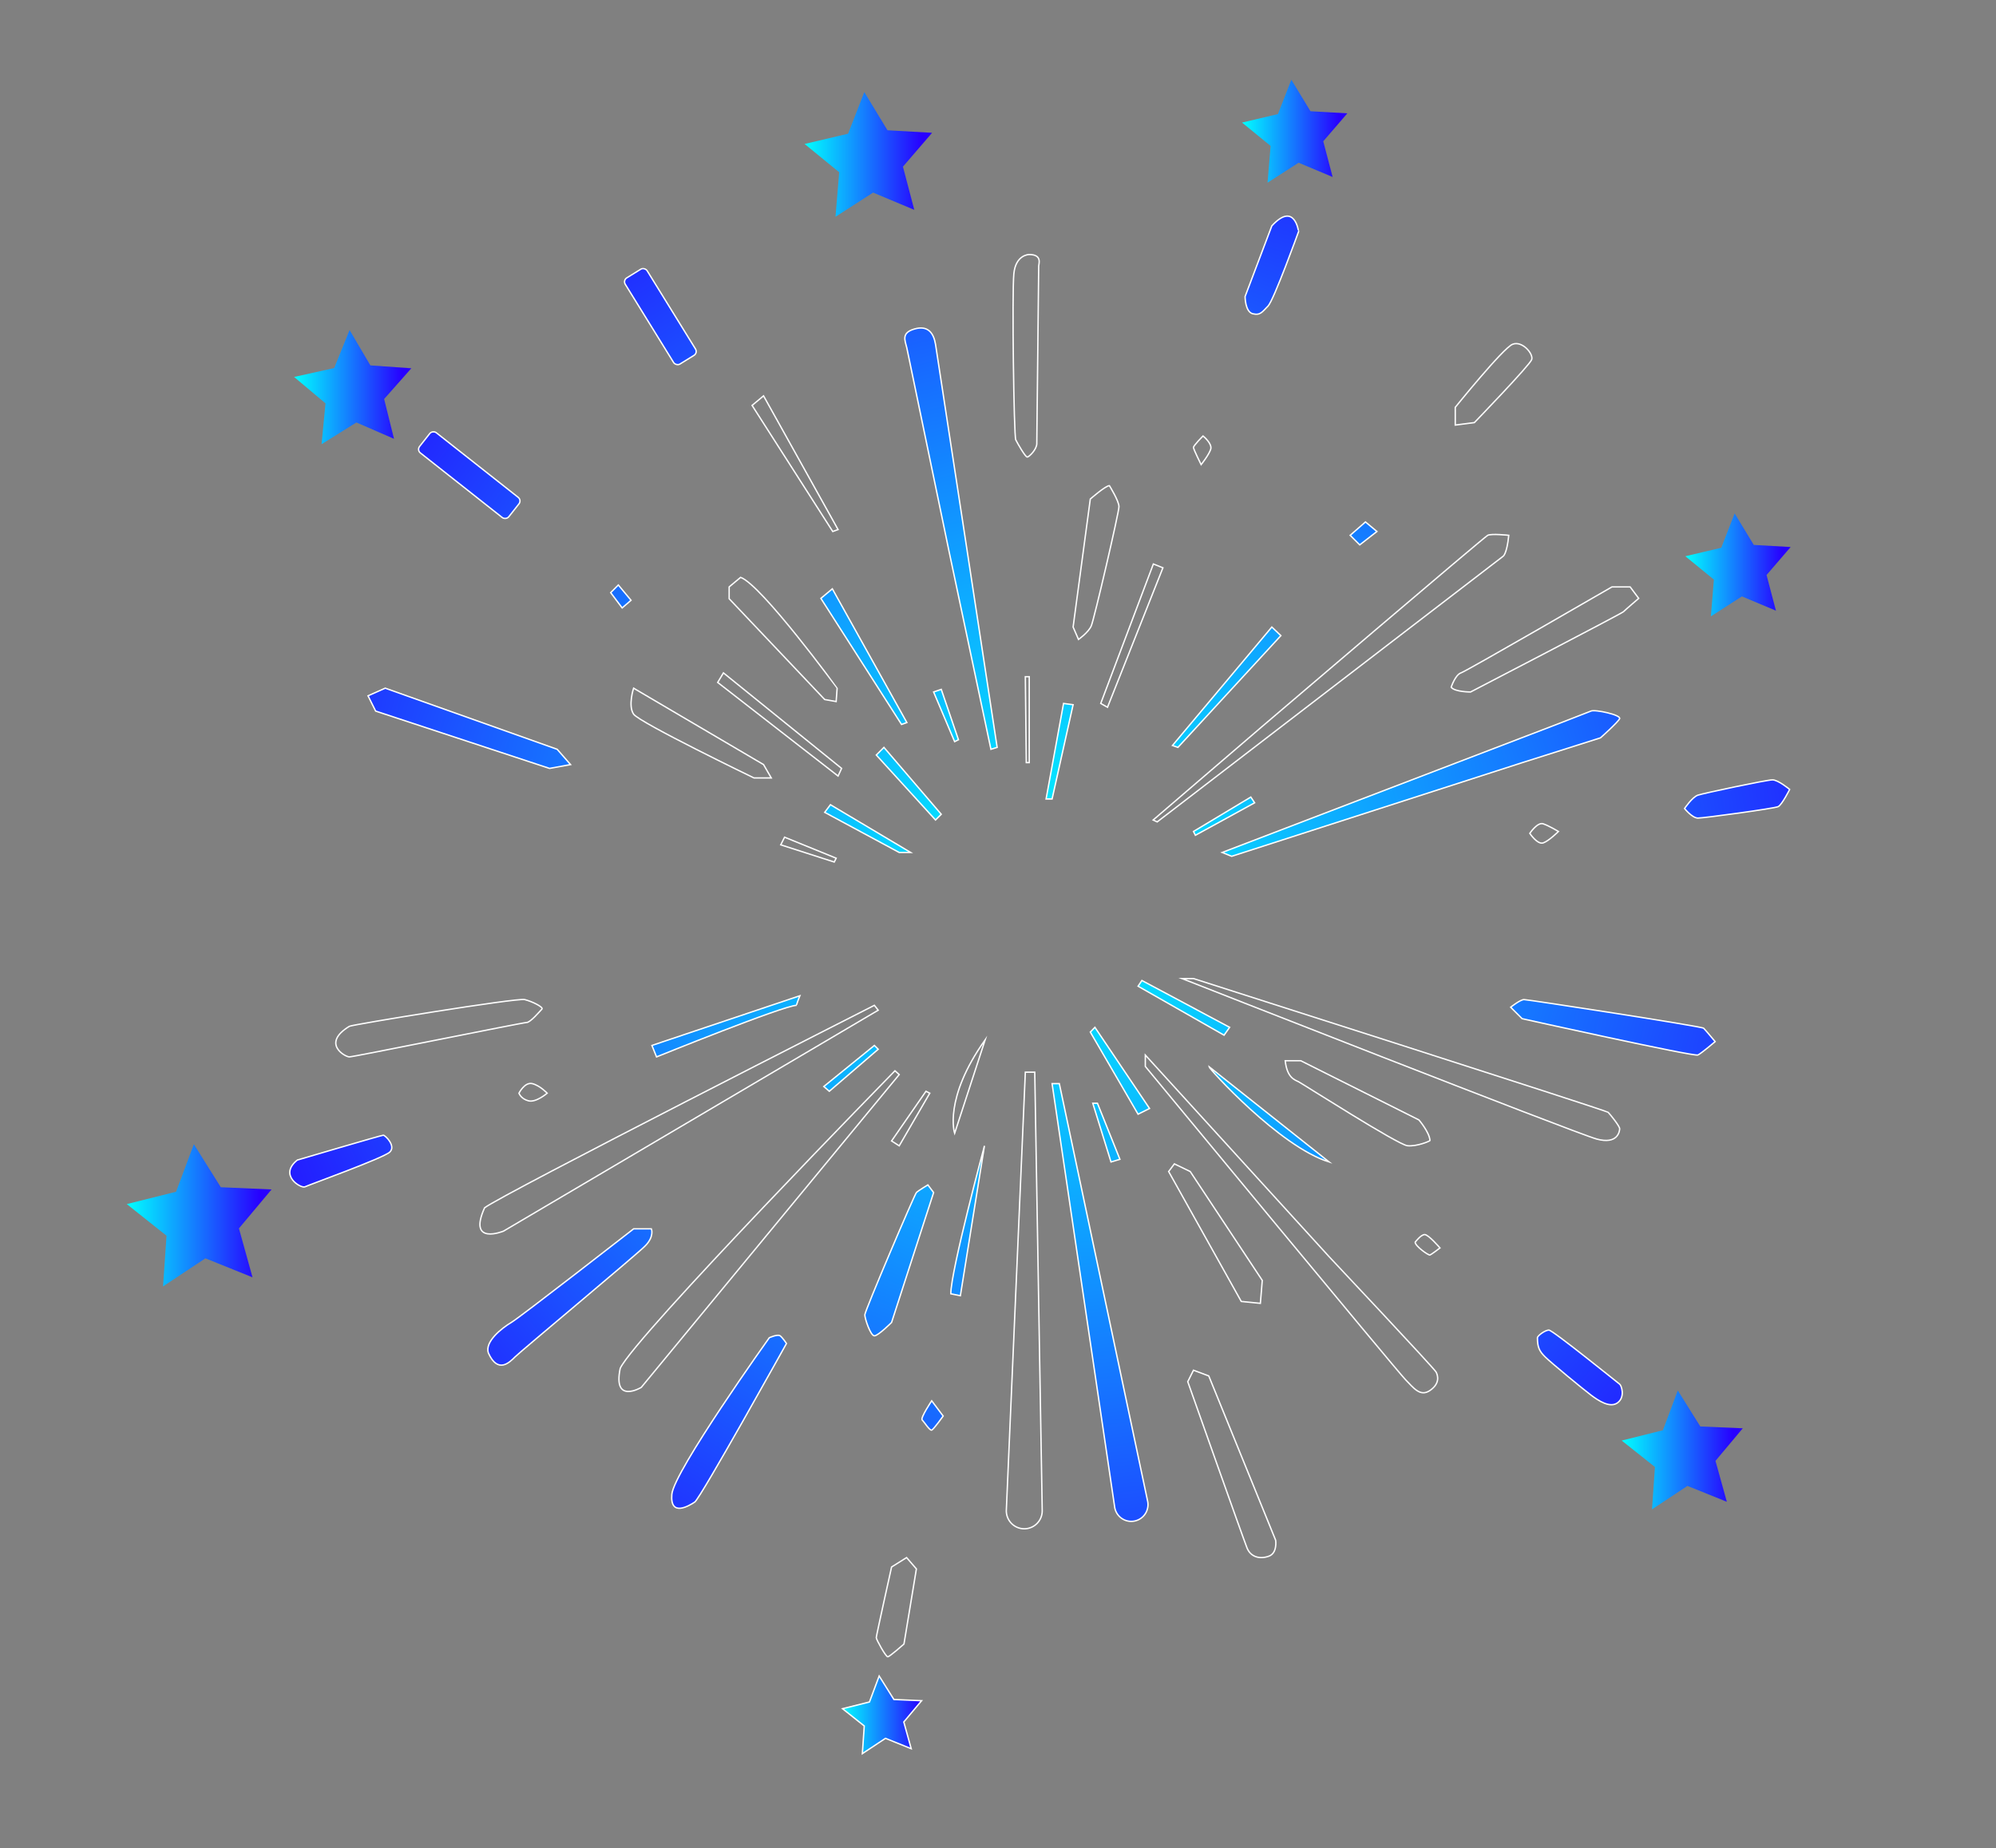<svg id="Layer_3" data-name="Layer 3" xmlns="http://www.w3.org/2000/svg" xmlns:xlink="http://www.w3.org/1999/xlink" viewBox="0 0 2924.73 2708.63"><rect x="0" y="0" width="2924.73" height="2708.63" fill="#808080" stroke="none"/><defs><style>.cls-1{fill:url(#linear-gradient);}.cls-2{fill:url(#linear-gradient-2);}.cls-3{fill:url(#linear-gradient-3);}.cls-4{fill:url(#linear-gradient-4);}.cls-5{fill:url(#linear-gradient-5);}.cls-6{fill:url(#linear-gradient-6);}.cls-10,.cls-11,.cls-7,.cls-8,.cls-9{stroke:#fff;stroke-miterlimit:10;stroke-width:2px;}.cls-7{fill:url(#linear-gradient-7);}.cls-8{fill:url(#radial-gradient);}.cls-9{fill:url(#radial-gradient-2);}.cls-10{fill:url(#radial-gradient-3);}.cls-11{fill:url(#radial-gradient-54);}</style><linearGradient id="linear-gradient" x1="430.94" y1="567.33" x2="602.72" y2="567.33" gradientUnits="userSpaceOnUse"><stop offset="0" stop-color="aqua"/><stop offset="0.92" stop-color="#2800ff"/></linearGradient><linearGradient id="linear-gradient-2" x1="1179" y1="226.31" x2="1365.78" y2="226.31" xlink:href="#linear-gradient"/><linearGradient id="linear-gradient-3" x1="1819.94" y1="192.27" x2="1974.23" y2="192.27" xlink:href="#linear-gradient"/><linearGradient id="linear-gradient-4" x1="2469.52" y1="827.85" x2="2623.81" y2="827.85" xlink:href="#linear-gradient"/><linearGradient id="linear-gradient-5" x1="185.77" y1="1781.04" x2="397.93" y2="1781.04" xlink:href="#linear-gradient"/><linearGradient id="linear-gradient-6" x1="2376.27" y1="2124.89" x2="2553.66" y2="2124.89" xlink:href="#linear-gradient"/><linearGradient id="linear-gradient-7" x1="1234.58" y1="2513.11" x2="1350.44" y2="2513.11" gradientUnits="userSpaceOnUse"><stop offset="0" stop-color="aqua"/><stop offset="1" stop-color="#2800ff"/></linearGradient><radialGradient id="radial-gradient" cx="1540.03" cy="1301.31" r="1346.62" gradientTransform="translate(808.42 -274.83) rotate(51.73)" xlink:href="#linear-gradient-7"/><radialGradient id="radial-gradient-2" cx="1540.03" cy="1301.31" r="1346.62" gradientTransform="translate(388.36 -439.39) rotate(31.71)" xlink:href="#linear-gradient-7"/><radialGradient id="radial-gradient-3" cx="1540.03" cy="1301.31" r="1346.62" xlink:href="#linear-gradient-7"/><radialGradient id="radial-gradient-54" cx="1540.03" cy="1301.46" r="1346.46" xlink:href="#linear-gradient-7"/></defs><polygon class="cls-1" points="512.22 483.69 542.73 535.5 602.72 539.74 562.87 584.77 577.37 643.13 522.23 619.15 471.2 650.98 476.98 591.12 430.94 552.43 489.65 539.42 512.22 483.69"/><polygon class="cls-2" points="1266.45 134.96 1300.43 190.91 1365.79 194.64 1323.07 244.25 1339.72 307.55 1279.35 282.26 1224.28 317.66 1229.68 252.42 1179 210.99 1242.71 195.96 1266.45 134.96"/><polygon class="cls-3" points="1892.18 116.82 1920.25 163.03 1974.23 166.11 1938.95 207.09 1952.7 259.38 1902.83 238.49 1857.35 267.73 1861.81 213.84 1819.94 179.62 1872.57 167.21 1892.18 116.82"/><polygon class="cls-4" points="2541.76 752.39 2569.82 798.61 2623.81 801.69 2588.53 842.66 2602.28 894.96 2552.41 874.06 2506.93 903.3 2511.38 849.41 2469.52 815.19 2522.15 802.78 2541.76 752.39"/><polygon class="cls-5" points="284.05 1676.84 323.55 1739.94 397.93 1743.17 350.12 1800.24 370.03 1871.98 300.98 1844.14 238.91 1885.24 244.04 1810.98 185.78 1764.64 257.99 1746.58 284.05 1676.84"/><polygon class="cls-6" points="2458.45 2037.76 2491.47 2090.52 2553.66 2093.22 2513.69 2140.94 2530.33 2200.92 2472.6 2177.65 2420.7 2212.01 2424.99 2149.91 2376.27 2111.18 2436.66 2096.07 2458.45 2037.76"/><polygon class="cls-7" points="1288.25 2456.21 1309.82 2490.67 1350.44 2492.43 1324.33 2523.59 1335.2 2562.77 1297.5 2547.57 1263.6 2570.01 1266.4 2529.46 1234.58 2504.16 1274.02 2494.29 1288.25 2456.21"/><rect class="cls-8" x="668.8" y="613.11" width="37.69" height="166.45" rx="6.73" transform="translate(-284.96 804.91) rotate(-51.73)"/><rect class="cls-9" x="948.79" y="389.75" width="37.69" height="148.39" rx="6.73" transform="translate(-99.4 577.93) rotate(-31.71)"/><polygon class="cls-10" points="539.25 1019.73 550.45 1042.12 805.24 1126.12 836.04 1120.52 816.44 1098.12 564.45 1008.53 539.25 1019.73"/><path class="cls-10" d="M928.4,1008.53s-8.43,25.73,0,38.06,176.43,93.53,176.43,93.53h25.31l-11.31-19.6Z"/><polygon class="cls-10" points="894.84 868.53 911.64 890.93 924.65 879.73 906.04 857.33 894.84 868.53"/><polygon class="cls-10" points="1051.63 1000.13 1228.03 1137.32 1233.18 1126.12 1060.03 986.13 1051.63 1000.13"/><polygon class="cls-10" points="1208.43 1190.52 1216.83 1179.32 1334.42 1249.32 1317.6 1249.32 1208.43 1190.52"/><polygon class="cls-10" points="1149.63 1226.92 1144.03 1238.12 1222.43 1263.32 1225.23 1257.72 1149.63 1226.92"/><polygon class="cls-10" points="1295.22 1095.32 1284.03 1106.52 1370.82 1201.72 1379.22 1193.32 1295.22 1095.32"/><path class="cls-10" d="M1085.23,846.13l-16.8,14v17.31l140,147.73,16.8,2.95,1.43-19.59S1116,857.33,1085.23,846.13Z"/><polygon class="cls-10" points="1202.83 876.93 1219.63 862.93 1328.82 1058.92 1321.01 1061.72 1202.83 876.93"/><polygon class="cls-10" points="1102.03 594.14 1118.83 580.14 1228.03 776.13 1220.21 778.93 1102.03 594.14"/><polygon class="cls-10" points="1368.02 1014.13 1379.22 1010.28 1404.42 1084.12 1398.82 1086.92 1368.02 1014.13"/><polygon class="cls-10" points="1502.42 991.73 1508.16 991.73 1508.16 1117.66 1503.81 1117.66 1502.42 991.73"/><path class="cls-10" d="M1452,1098.12l9.12-2.8s-87.52-574-90.32-590.78-11.2-28-30.8-22.4-14,16.47-11.2,27.84l61.6,296.95Z"/><path class="cls-10" d="M1508,373s-19.6,0-22.4,28,0,238,2.8,243.59,14,25.2,16.8,25.2,14-11.2,14-19.6,2.8-257.59,2.8-260.39S1527.62,373,1508,373Z"/><path class="cls-10" d="M1863.6,331l-39.19,103.6s0,22.4,11.2,25.2,14-2.8,22.39-11.2,44.8-109.2,44.8-109.2S1897.2,294.55,1863.6,331Z"/><path class="cls-10" d="M1625.61,711.74c-5.6,0-28,19.6-28,19.6l-25.19,187.59,7.9,18.2s14.49-10.21,18.69-19.81,40.6-166.39,40.6-174.78S1625.61,711.74,1625.61,711.74Z"/><polygon class="cls-10" points="1558.42 1030.92 1572.41 1032.78 1541.62 1170.92 1532.83 1170.92 1558.42 1030.92"/><polygon class="cls-10" points="1690.01 826.53 1704.01 832.13 1622.81 1036.53 1612.9 1030.92 1690.01 826.53"/><polygon class="cls-10" points="1863.6 918.93 1876.86 931.53 1726.03 1095.32 1718.01 1092.52 1863.6 918.93"/><path class="cls-10" d="M1695.61,1204.52l506.78-389.19s5.6-2.8,8.4-30.8c0,0-25.32-2.8-30.86,0s-330.33,280-330.33,280l-159.88,137.2Z"/><polygon class="cls-10" points="1748.81 1218.52 1832.81 1168.12 1838.4 1176.52 1751.61 1224.12 1748.81 1218.52"/><path class="cls-10" d="M2126.39,1007.13s6-18.2,14.4-21,221.2-126,221.2-126h26.66l12.53,16.8s-19.59,16.8-22.39,19.6-224,117.6-224,117.6S2131.59,1014.13,2126.39,1007.13Z"/><path class="cls-10" d="M2331.19,1042.12c5.6-2.8,44.8,5.6,42,11.2s-28,28-28,28l-114.8,36.4-425.58,137.2-14-5.6,490-187.6Z"/><path class="cls-10" d="M1762.81,638.94s-14,14-14,16.8,11.2,25.2,11.2,25.2,11.2-14,14-22.4S1762.81,638.94,1762.81,638.94Z"/><polygon class="cls-10" points="1978.4 784.53 2000.8 764.93 2017.6 778.93 1992.4 798.53 1978.4 784.53"/><path class="cls-10" d="M2132.39,596.94v26l28-3.61s81.2-84,84-92.4-14-28-28-22.4S2132.39,596.94,2132.39,596.94Z"/><path class="cls-10" d="M2468.38,1184.92s11.2-16.8,19.6-19.6,100.8-22.4,109.2-22.4,25.2,14,25.2,14-11.2,22.4-16.8,25.2-109.2,16.8-117.6,16.8S2468.38,1184.92,2468.38,1184.92Z"/><path class="cls-10" d="M2241.59,1221.32s11.2-16.8,19.6-14,22.4,11.2,22.4,11.2-14,14-22.4,16.8S2241.59,1221.32,2241.59,1221.32Z"/><path class="cls-10" d="M2213.59,1476.11s14-11.2,19.6-11.2,260.39,39.2,263.19,42,16.8,19.6,16.8,19.6-19.6,16.8-25.2,19.6-257.59-53.2-257.59-53.2Z"/><path class="cls-10" d="M1732,1434.11h16.8s604.78,193.19,607.58,196,17.08,20.35,16.94,24.18-2.94,23.42-33.74,15S1732,1434.11,1732,1434.11Z"/><polygon class="cls-10" points="1673.21 1436.91 1801.76 1505.56 1793.61 1517.1 1667.61 1445.31 1673.21 1436.91"/><path class="cls-10" d="M1883.2,1554.51H1906l173.16,86.79s15.52,18.15,16.16,30.07c.64.73-19,9.13-33,7.73s-154-91-159.6-93.8S1886,1579.7,1883.2,1554.51Z"/><path class="cls-10" d="M1771.21,1562.91c0,2.8,103.59,117.59,176.39,140Z"/><path class="cls-10" d="M2073.6,1820.5s8.4-11.2,14-11.2,22.4,19.6,22.4,19.6-12.45,9.5-14.63,10.35S2073.6,1826.1,2073.6,1820.5Z"/><path class="cls-10" d="M2252.79,1960.49c0-2.8,11.2-11.2,16.8-11.2s101.08,77.36,103.74,79.28,8.26,18.72-2.94,27.12-28-2.8-39.2-11.2-58.8-47.6-67.2-56S2252.79,1974.49,2252.79,1960.49Z"/><path class="cls-10" d="M1678.23,1546.21v16.7s370.17,448,381.37,459.18,21.15,25.74,35.77,15.67,11.83-21.27,9-26.87-156.8-169.16-156.8-169.16Z"/><polygon class="cls-10" points="1597.61 1512.51 1604.37 1505.56 1684.41 1624.5 1667.61 1632.9 1597.61 1512.51"/><polygon class="cls-10" points="1712.41 1716.9 1720.81 1705.7 1744.03 1716.9 1849.61 1876.49 1846.81 1910.09 1818.81 1907.29 1712.41 1716.9"/><polygon class="cls-10" points="1601.26 1616.88 1608.09 1616.88 1641.01 1698.97 1627.95 1702.9 1601.26 1616.88"/><path class="cls-10" d="M1740.41,2024.89l8.4-16.8,22.4,8.4,98,240.79s2.8,18.61-9.8,23.3-26.59,1.9-32.19-12.1S1740.41,2024.89,1740.41,2024.89Z"/><path class="cls-10" d="M1541.62,1588.1h10.61L1681.61,2200a24.52,24.52,0,0,1-21.28,29.45h0a24.53,24.53,0,0,1-27-20.79Z"/><path class="cls-10" d="M1502.42,1571.31h13.81l10.93,642.42a26.3,26.3,0,0,1-26.3,26.75h0a26.3,26.3,0,0,1-26.27-27.44Z"/><path class="cls-10" d="M1442.52,1679.26s-49.3,183.23-49.3,216.83l14,2.8Z"/><path class="cls-10" d="M1443.62,1523.71l-44.8,137.19S1382,1610.5,1443.62,1523.71Z"/><path class="cls-10" d="M1359.62,1736.5l8.4,11.2-61.6,190.39s-19.59,19.6-25.19,19.6-14-25.2-14-30.8,72.79-176.39,75.59-179.19S1359.62,1736.5,1359.62,1736.5Z"/><polygon class="cls-10" points="1356.82 1599.3 1362.42 1602.1 1317.62 1679.26 1306.42 1672.1 1356.82 1599.3"/><path class="cls-10" d="M1365.22,2052.89s-16.8,25.2-14,28,11.2,16.06,14,15,16.8-20.63,16.8-20.63Z"/><path class="cls-10" d="M1306.42,2296.48l22-13.79,14.36,16.59-18.2,110.1s-21,18.69-23.8,18.69-16.79-25.19-16.79-28S1306.42,2296.48,1306.42,2296.48Z"/><path class="cls-10" d="M1127.23,1960.49s12.28-5.6,15.94-2.8,9.26,11.2,9.26,11.2-126,226.79-134.39,232.39-36.4,22.4-33.6-11.2S1127.23,1960.49,1127.23,1960.49Z"/><path class="cls-10" d="M1311.39,1569.23l6.23,5.59-378,458.47s-42,25.2-30.8-28C931.24,1957.69,1311.39,1569.23,1311.39,1569.23Z"/><polygon class="cls-10" points="1207.11 1592.3 1215.18 1599.3 1286.83 1537.71 1281.23 1532.11 1207.11 1592.3"/><path class="cls-11" d="M928.44,1800.9h26s4.77,11.2-9.23,25.2-182,154-190.4,162.39-25.19,25.2-39.19-5.6c-5.6-16.8,19.6-36.4,33.59-44.8S928.44,1800.9,928.44,1800.9Z"/><path class="cls-10" d="M1281.23,1473.31l5.6,7.16-549,323.77s-53,21.86-27.79-34.14C735.25,1750.5,1281.23,1473.31,1281.23,1473.31Z"/><path class="cls-10" d="M955.25,1532.11l6.79,16.8s186.69-75.6,205.34-75.6c-1,0,4.65-14,4.65-14Z"/><path class="cls-10" d="M511.9,1504.11c4.23-2.58,245.74-42,256.94-39.2s28,11.2,25.2,14-16.8,19.6-22.4,19.6-253.49,50.4-259.74,50.4S470.55,1529.31,511.9,1504.11Z"/><path class="cls-10" d="M435.66,1700.1s123.19-36.4,126-36.4,18.94,15.83,9.47,24.71-118.66,48.09-124.26,50.89S407.66,1722.5,435.66,1700.1Z"/><path class="cls-10" d="M760.44,1602.1s8.4-16.8,19.6-14,21.74,14,21.74,14-16.14,14-27.34,11.2S760.44,1602.1,760.44,1602.1Z"/></svg>